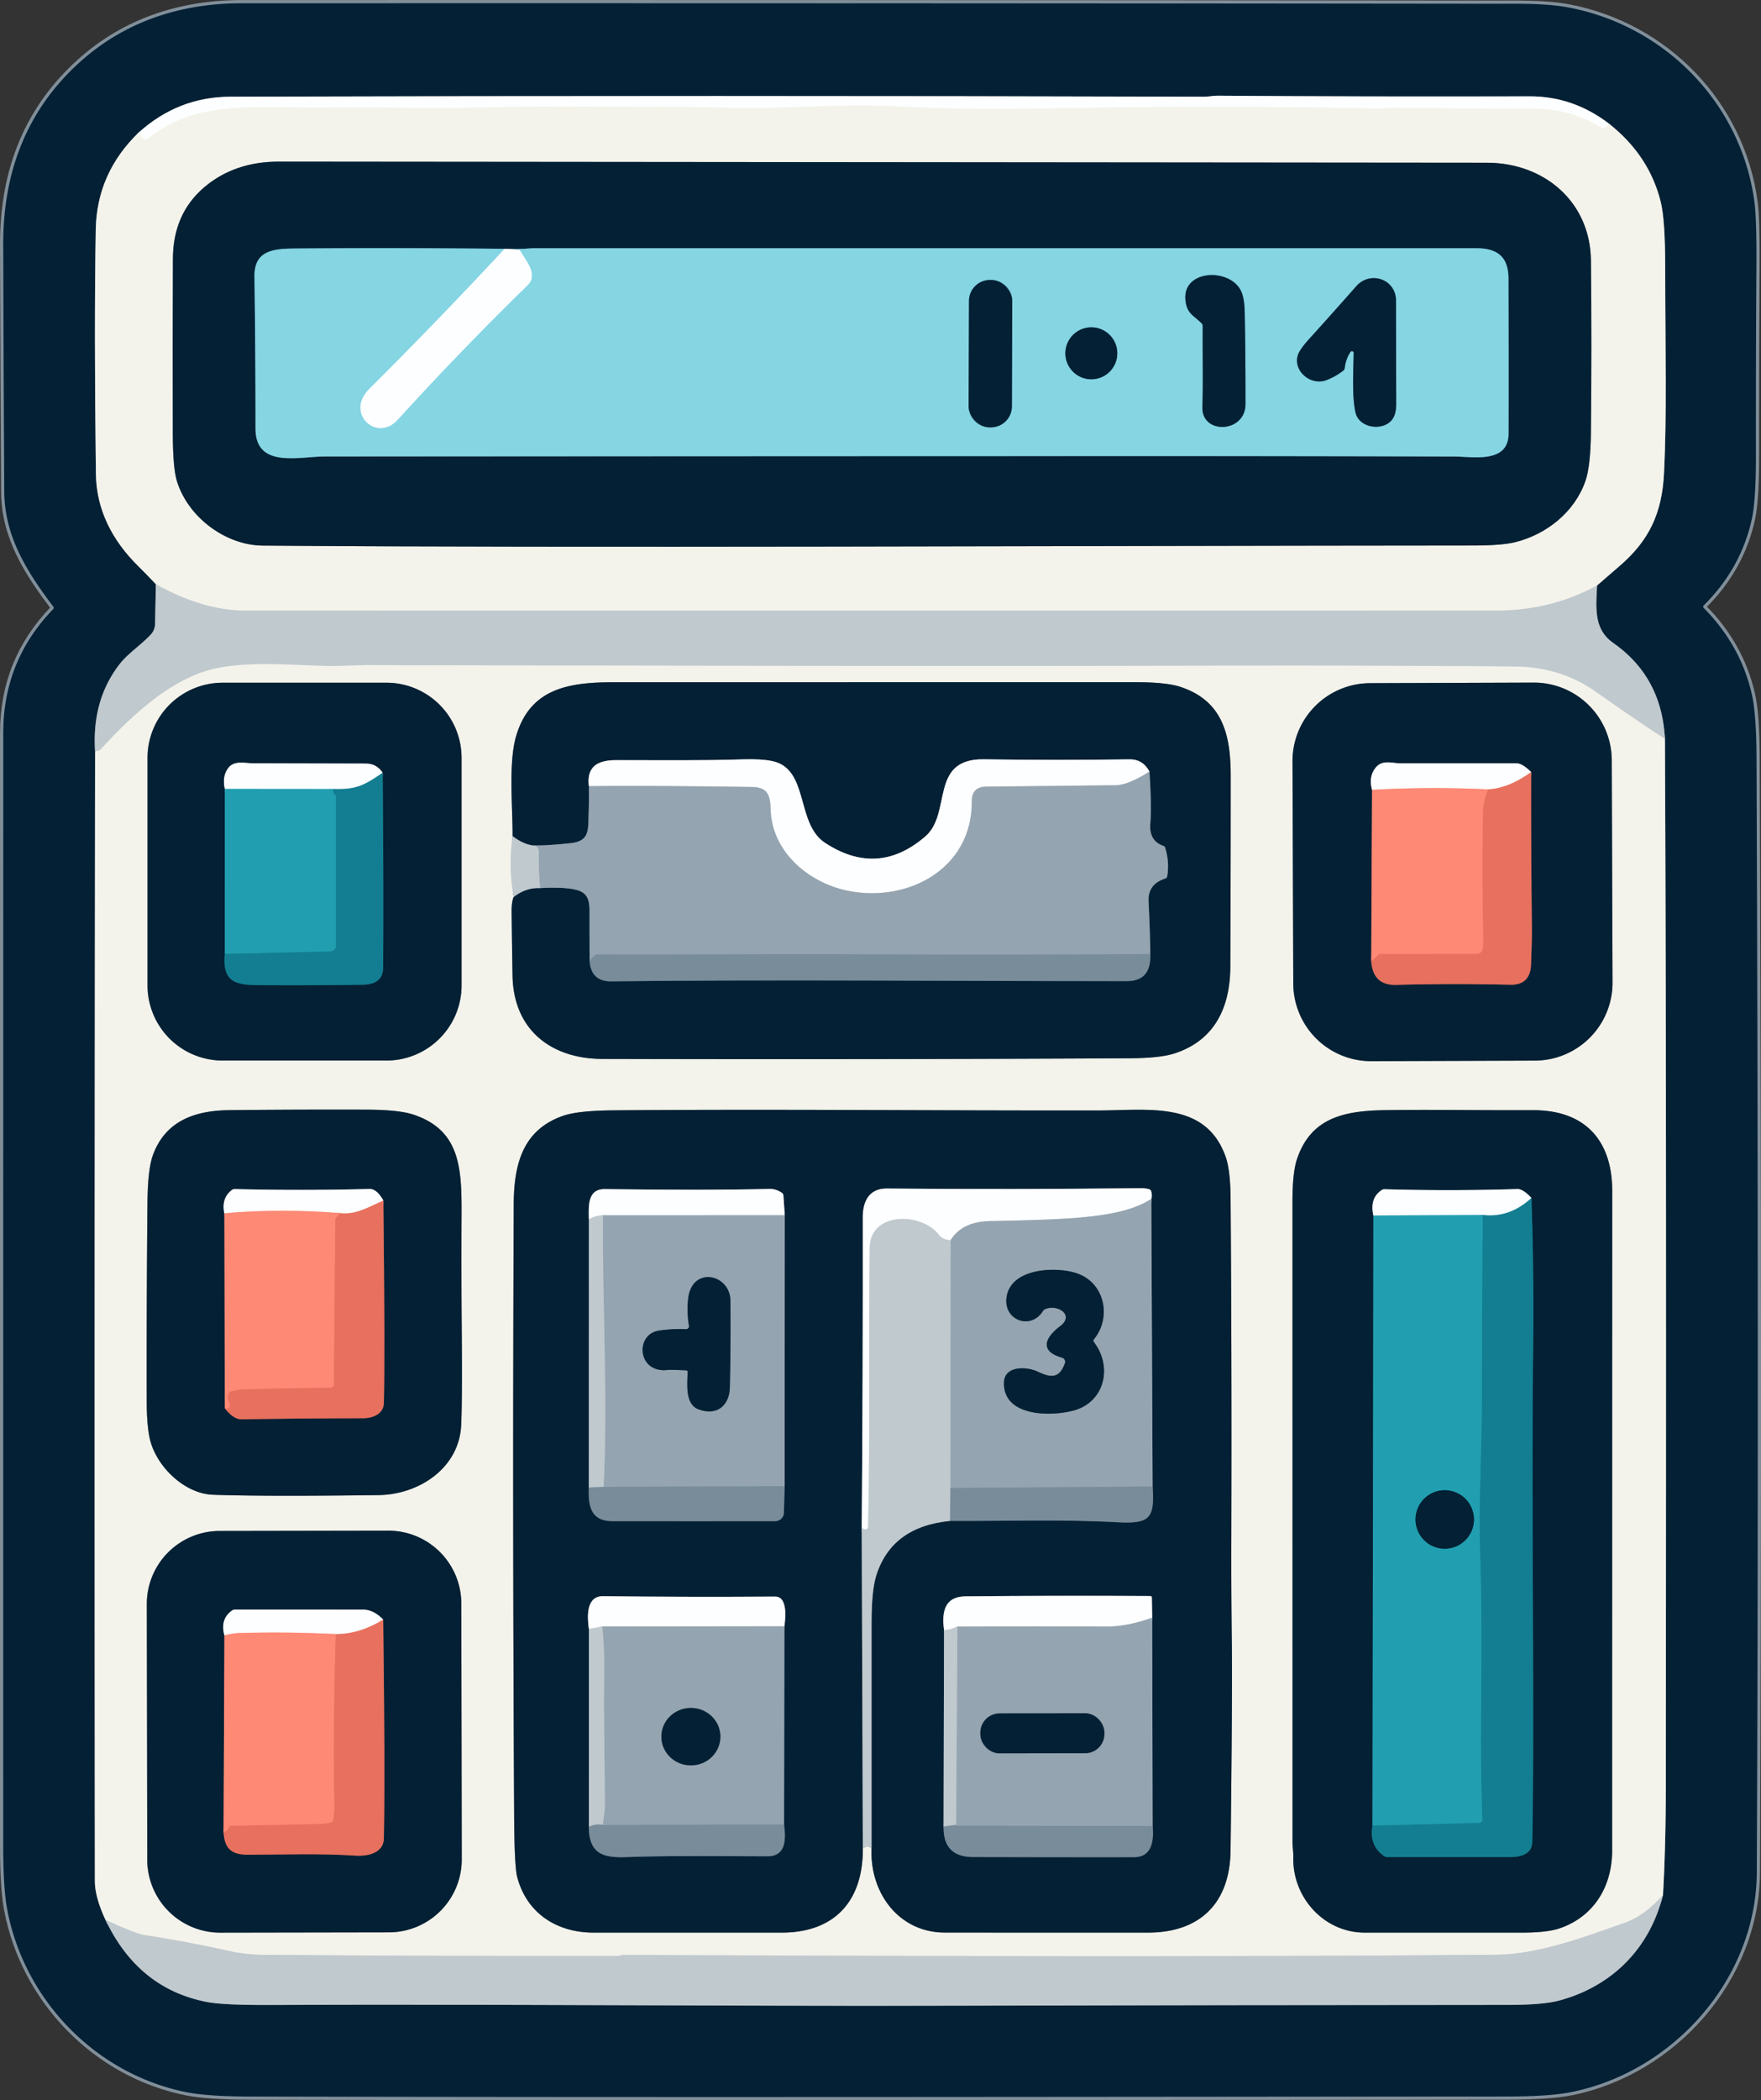 <?xml version="1.0" encoding="UTF-8" standalone="no"?>
<svg
   version="1.1"
   viewBox="0 0 548.074 653.38"
   id="svg168"
   sodipodi:docname="OIG.svg"
   width="548.074"
   height="653.38"
   inkscape:version="1.3 (0e150ed6c4, 2023-07-21)"
   xmlns:inkscape="http://www.inkscape.org/namespaces/inkscape"
   xmlns:sodipodi="http://sodipodi.sourceforge.net/DTD/sodipodi-0.dtd"
   xmlns="http://www.w3.org/2000/svg"
   xmlns:svg="http://www.w3.org/2000/svg">
  <rect x="0" y="0" width="548.074" height="653.38" fill="#333333" stroke="none"/>
  <defs
     id="defs168" />
  <sodipodi:namedview
     id="namedview168"
     pagecolor="#505050"
     bordercolor="#ffffff"
     borderopacity="1"
     inkscape:showpageshadow="0"
     inkscape:pageopacity="0"
     inkscape:pagecheckerboard="1"
     inkscape:deskcolor="#505050"
     inkscape:zoom="0.80175781"
     inkscape:cx="272.52619"
     inkscape:cy="333.6419"
     inkscape:window-width="1920"
     inkscape:window-height="1017"
     inkscape:window-x="-8"
     inkscape:window-y="-8"
     inkscape:window-maximized="1"
     inkscape:current-layer="svg168" />
  <g
     stroke-width="2"
     fill="none"
     stroke-linecap="butt"
     id="g112"
     transform="translate(-238.997,-178.017)">
    <path
       stroke="#818f9a"
       vector-effect="non-scaling-stroke"
       d="m 769.29,366.33 q 11.6,-11.55 14.94,-26.9 1.28,-5.91 1.26,-19.91 -0.04,-29.36 0.15,-58.71 0.1,-14.59 -0.62,-19.98 c -4.04,-30.43 -27.53,-54.63 -57.59,-60.44 -7.42,-1.43 -15.95,-1.19 -23.93,-1.2 q -194.59,-0.22 -389.19,-0.16 c -19,0 -36.3,5.6 -50.35,18.21 q -24.08,21.61 -23.96,57.02 0.12,38.34 0.33,76.68 c 0.08,13.82 6.89,24.76 15.23,35.76 q 0.33,0.45 -0.05,0.85 -15.5,16.06 -15.5,38.45 -0.02,173.09 -0.01,346.19 0,13.28 1.26,19.92 c 5.31,28.15 27.55,51.17 55.84,56.8 q 6.55,1.3 19.89,1.33 c 130.32,0.31 260.64,0.08 390.95,-0.01 q 13.2,-0.01 19.9,-1.33 c 31.87,-6.28 57.77,-35.24 57.92,-68.4 q 0.66,-149.56 -0.08,-346.69 -0.06,-13.75 -1.48,-19.9 -3.51,-15.2 -14.92,-26.72 -0.42,-0.44 0.01,-0.86"
       id="path1" />
    <path
       stroke="#7c8a90"
       vector-effect="non-scaling-stroke"
       d="m 282.21,219.21 q -13.11,12.61 -13.41,30.3 -0.53,30.68 0.05,75.93 c 0.14,11.19 5.12,20.71 13.06,28.58 q 3.01,2.98 5.6,5.74"
       id="path2" />
    <path
       stroke="#627581"
       vector-effect="non-scaling-stroke"
       d="m 287.51,359.76 -0.25,12.37 a 5.01,4.99 -23 0 1 -1.35,3.31 c -2.92,3.12 -7.13,5.93 -9.57,9.04 q -8.82,11.25 -7.75,27.34"
       id="path3" />
    <path
       stroke="#7c8a90"
       vector-effect="non-scaling-stroke"
       d="m 268.59,411.82 c -0.14,117.11 -0.19,234.25 -0.07,351.37 q 0.01,4.98 3.3,12.08"
       id="path4" />
    <path
       stroke="#627581"
       vector-effect="non-scaling-stroke"
       d="m 271.82,775.27 q 10.16,21.4 31.52,25.55 5.15,1.01 19.93,0.94 c 70.83,-0.31 141.5,0.41 212.23,0.23 q 86.47,-0.21 172.94,-0.25 10.85,-0.01 15.88,-1.37 c 16.32,-4.4 28.12,-16.14 32.24,-32.82"
       id="path5" />
    <path
       stroke="#7c8a90"
       vector-effect="non-scaling-stroke"
       d="m 756.56,767.55 q 0.88,-15.15 0.89,-35.05 c 0.08,-122.92 0.16,-226.88 -0.28,-324.61"
       id="path6" />
    <path
       stroke="#627581"
       vector-effect="non-scaling-stroke"
       d="M 757.17,407.89 Q 756.2,388.62 741.1,378.05 c -6.1,-4.27 -5.39,-10.76 -5.05,-17.89"
       id="path7" />
    <path
       stroke="#7c8a90"
       vector-effect="non-scaling-stroke"
       d="m 736.05,360.16 q 3.36,-2.94 7,-6.06 c 9.21,-7.9 13.2,-16.47 13.82,-28.73 0.92,-18.09 0.41,-37.81 0.38,-64.55 q -0.02,-14.41 -1.37,-19.91 -3.55,-14.5 -16.16,-24.45"
       id="path8" />
    <path
       stroke="#818f9a"
       vector-effect="non-scaling-stroke"
       d="m 739.72,216.46 q -11.17,-8.52 -24.72,-8.47 -48.58,0.14 -97.16,-0.19 c -1.22,-0.01 -2.75,0.32 -4.09,0.32 q -151.53,-0.44 -303.06,-0.01 -16.17,0.05 -28.48,11.1"
       id="path9" />
    <path
       stroke="#f9f9f5"
       vector-effect="non-scaling-stroke"
       d="m 739.72,216.46 q -0.51,0.95 -1.47,1.32 -0.46,0.18 -0.89,-0.08 -9.54,-5.88 -20.85,-5.85 -21.34,0.04 -42.68,-0.32 c -1.96,-0.03 -4.19,0.3 -6.33,0.26 q -36.29,-0.81 -72.58,-0.48 c -24.53,0.21 -49.26,1.28 -73.79,-0.08 -14.22,-0.78 -29.18,-0.11 -43.44,0.36 -7.48,0.25 -17.6,-0.3 -22.51,-0.3 -21.69,0.03 -43.43,-0.44 -65.12,0.12 -20.3,0.52 -33.11,-0.22 -49.58,0.08 -18.82,0.34 -39.93,-3.18 -55.6,9.8 q -0.39,0.32 -0.84,0.08 -1.28,-0.71 -1.83,-2.16"
       id="path10" />
    <path
       stroke="#dadedd"
       vector-effect="non-scaling-stroke"
       d="m 736.05,360.16 q -14.33,7.82 -31.55,7.83 -194.47,0.03 -388.94,0 -13.45,-0.01 -28.05,-8.23"
       id="path11" />
    <path
       stroke="#dadedd"
       vector-effect="non-scaling-stroke"
       d="m 757.17,407.89 q -7.12,-4.53 -21.59,-14.7 -10.92,-7.67 -25.08,-7.8 c -54.28,-0.51 -108.52,-0.17 -162.81,-0.18 q -97.62,-0.03 -195.24,-0.27 -0.05,0 -7.28,0.24 c -11.38,0.38 -29.67,-2.3 -42.19,1.63 -12.68,3.98 -24.18,15.09 -32.58,24.3 q -0.31,0.35 -0.77,0.46 l -1.04,0.25"
       id="path12" />
    <path
       stroke="#dadedd"
       vector-effect="non-scaling-stroke"
       d="m 756.56,767.55 q -5.76,6.5 -11.86,8.63 c -11.32,3.95 -26.45,9.83 -39.95,9.95 -93.55,0.77 -181.49,0.4 -272.17,0.06 q -0.29,0 -0.53,0.18 -0.17,0.12 -0.3,0.12 -55.59,0.11 -111.19,-0.34 c -2.9,-0.02 -6.93,-0.43 -10.37,-1.21 q -13.01,-2.92 -26.19,-4.92 -2.79,-0.43 -12.18,-4.75"
       id="path13" />
    <path
       stroke="#7c8a90"
       vector-effect="non-scaling-stroke"
       d="m 294.08,327.78 c 3.53,11.28 15.23,19.88 26.67,19.97 97.41,0.78 247.59,0.05 376.99,-0.03 q 8.72,-0.01 12.82,-1.03 c 9.83,-2.44 18.53,-9.42 21.86,-19.03 q 1.6,-4.59 1.71,-15 0.29,-26.8 0.01,-53.6 c -0.19,-18.18 -14.43,-30.4 -32.39,-30.42 q -187.97,-0.17 -375.94,-0.34 -13.86,-0.01 -23.25,7.98 -9.69,8.25 -9.75,22.22 -0.12,27.23 -0.03,54.47 0.03,10.73 1.3,14.81"
       id="path14" />
    <path
       stroke="#818f9a"
       vector-effect="non-scaling-stroke"
       d="m 398.7,255.51 -2.64,-0.08"
       id="path15" />
    <path
       stroke="#457b8c"
       vector-effect="non-scaling-stroke"
       d="m 396.06,255.43 q -33.27,-0.37 -65.34,-0.1 c -6.74,0.05 -12.63,0.68 -12.52,8.67 q 0.32,23.66 0.32,47.33 c 0.01,12.51 13.48,8.69 21.63,8.69 q 130.77,-0.1 261.54,-0.12 45.01,-0.01 90.01,0.14 c 5.73,0.02 16.73,2.23 16.79,-7.04 q 0.07,-13.96 -0.02,-48.38 c -0.02,-6.59 -3.32,-9.37 -9.98,-9.37 q -146.66,0 -293.31,0 c -1.82,0 -4.26,0.4 -6.48,0.26"
       id="path16" />
    <path
       stroke="#c1eaf1"
       vector-effect="non-scaling-stroke"
       d="m 396.06,255.43 q -21,22.57 -42.12,43.58 c -7.65,7.6 2.35,16.68 8.75,9.66 q 19.65,-21.57 40.53,-41.95 c 3.38,-3.31 -0.64,-7.71 -2.28,-10.6 q -0.22,-0.38 -0.66,-0.36 -0.82,0.04 -1.58,-0.25"
       id="path17" />
    <path
       stroke="#457b8c"
       vector-effect="non-scaling-stroke"
       d="m 608.01,271.91 c 0.6,3.85 2.53,4.23 4.96,6.68 q 0.35,0.37 0.35,0.87 c -0.09,8.35 0.2,16.8 -0.11,25.13 -0.33,8.71 13.39,8.2 13.42,-0.84 q 0.03,-14.38 -0.25,-28.74 -0.09,-4.92 -1.55,-7.21 c -4.18,-6.58 -18.34,-5.61 -16.82,4.11"
       id="path18" />
    <path
       stroke="#457b8c"
       vector-effect="non-scaling-stroke"
       d="m 660.31,287.82 c -0.1,5.21 -0.57,13.53 0.55,18.48 1.13,5.02 8.66,5.91 11.42,2.23 q 1.26,-1.68 1.25,-4.83 -0.03,-16.07 -0.06,-32.14 c -0.01,-6.73 -8.04,-9.42 -12.38,-4.48 q -7.18,8.16 -14.47,16.2 -3.16,3.48 -3.7,5.24 c -1.5,4.92 3.97,9.56 8.85,7.77 q 2.7,-1 5.3,-2.98 a 1.19,1.15 -16.1 0 0 0.44,-0.77 q 0.3,-2.75 1.77,-5.03 a 0.56,0.56 0 0 1 1.03,0.31"
       id="path19" />
    <path
       stroke="#457b8c"
       vector-effect="non-scaling-stroke"
       d="m 554.037,271.654 a 6.51,6.51 0 0 0 -6.487,-6.533 l -0.44,-0.002 a 6.51,6.51 0 0 0 -6.533,6.487 l -0.115,32.82 a 6.51,6.51 0 0 0 6.487,6.533 l 0.44,0.002 a 6.51,6.51 0 0 0 6.533,-6.487 l 0.115,-32.82"
       id="path20" />
    <path
       stroke="#457b8c"
       vector-effect="non-scaling-stroke"
       d="m 586.73,287.93 a 8.08,8.08 0 0 0 -8.08,-8.08 8.08,8.08 0 0 0 -8.08,8.08 8.08,8.08 0 0 0 8.08,8.08 8.08,8.08 0 0 0 8.08,-8.08"
       id="path21" />
    <path
       stroke="#7c8a90"
       vector-effect="non-scaling-stroke"
       d="m 382.65,413.79 a 23.38,23.38 0 0 0 -23.38,-23.38 h -50.98 a 23.38,23.38 0 0 0 -23.38,23.38 v 70.78 a 23.38,23.38 0 0 0 23.38,23.38 h 50.98 a 23.38,23.38 0 0 0 23.38,-23.38 v -70.78"
       id="path22" />
    <path
       stroke="#dadedd"
       vector-effect="non-scaling-stroke"
       d="m 398.53,438.13 q -1.35,9.5 0.32,18.95"
       id="path23" />
    <path
       stroke="#7c8a90"
       vector-effect="non-scaling-stroke"
       d="m 398.85,457.08 q -0.66,1.6 -0.62,4.67 0.11,9.88 0.28,19.75 c 0.29,16.97 12.06,25.91 27.99,25.95 q 82.07,0.22 164.14,-0.21 9.43,-0.05 13.92,-1.51 c 12.58,-4.09 17.3,-14.44 17.35,-27.01 q 0.13,-29.74 0.12,-59.48 C 622.02,406.36 619.39,396 606.37,391.7 q -4.39,-1.45 -13.92,-1.45 -81.23,0 -162.43,0.01 c -14.14,0 -25.85,1.97 -30.29,16.41 -2.55,8.3 -1.18,21.85 -1.2,31.46"
       id="path24" />
    <path
       stroke="#627581"
       vector-effect="non-scaling-stroke"
       d="m 398.85,457.08 q 3.8,-2.99 8.23,-2.78"
       id="path25" />
    <path
       stroke="#4c6272"
       vector-effect="non-scaling-stroke"
       d="m 407.08,454.3 q 8.02,-0.42 11.7,0.67 c 4.02,1.19 3.68,4.74 3.68,8.27 q 0,6.62 0.04,13.72"
       id="path26" />
    <path
       stroke="#3e5667"
       vector-effect="non-scaling-stroke"
       d="m 422.5,476.96 q 0.46,6.43 6.75,6.35 c 53.47,-0.62 107.02,-0.03 160.51,-0.07 q 7.58,-0.01 7.25,-8.42"
       id="path27" />
    <path
       stroke="#4c6272"
       vector-effect="non-scaling-stroke"
       d="m 597.01,474.82 q -0.1,-7.63 -0.55,-16.32 -0.28,-5.46 5.23,-7.18 a 0.84,0.83 86.6 0 0 0.57,-0.65 q 0.73,-4.5 -0.6,-8.86 -0.15,-0.5 -0.64,-0.66 -4.43,-1.55 -4.01,-6.89 0.44,-5.58 -0.27,-16.2"
       id="path28" />
    <path
       stroke="#818f9a"
       vector-effect="non-scaling-stroke"
       d="m 596.74,418.06 q -2.05,-3.87 -6.24,-3.81 -22.63,0.32 -45.24,-0.01 c -17.17,-0.25 -9.89,16.74 -18.26,23.98 q -14.79,12.77 -31.22,2.01 c -9.23,-6.05 -4.86,-23.11 -16.53,-25.46 q -3.45,-0.69 -9.17,-0.51 c -13.12,0.41 -26.25,0.23 -39.37,0.24 -5.67,0.01 -9.19,1.93 -8.44,8.1"
       id="path29" />
    <path
       stroke="#4c6272"
       vector-effect="non-scaling-stroke"
       d="m 422.27,422.6 q 0.06,4.3 -0.07,8.41 c -0.16,5.24 0.33,8.68 -5.61,9.31 q -7.61,0.82 -11.84,0.72"
       id="path30" />
    <path
       stroke="#627581"
       vector-effect="non-scaling-stroke"
       d="m 404.75,441.04 q -3.08,-0.48 -6.22,-2.91"
       id="path31" />
    <path
       stroke="#c9d1d8"
       vector-effect="non-scaling-stroke"
       d="m 596.74,418.06 q -6.69,4.21 -10.49,4.25 -20.11,0.22 -40.28,0.43 -4.54,0.04 -4.52,4.58 c 0.1,21.05 -19.95,31.61 -38.62,27.81 -12,-2.44 -23.57,-11.99 -23.98,-25.15 -0.15,-4.59 -0.88,-7.05 -5.85,-7.13 q -34.39,-0.49 -50.73,-0.25"
       id="path32" />
    <path
       stroke="#8698a5"
       vector-effect="non-scaling-stroke"
       d="m 597.01,474.82 q -46.03,0.35 -91.95,0.08 c -26.69,-0.16 -53.38,0.2 -80.06,0.06 q -0.94,-0.01 -2.5,2"
       id="path33" />
    <path
       stroke="#aab7bf"
       vector-effect="non-scaling-stroke"
       d="m 407.08,454.3 q -0.5,-5.52 -0.39,-10.99 0.04,-2.26 -1.94,-2.27"
       id="path34" />
    <path
       stroke="#7c8a90"
       vector-effect="non-scaling-stroke"
       d="m 740.619,414.517 a 24.23,24.23 0 0 0 -24.314,-24.145 l -50.9,0.178 a 24.23,24.23 0 0 0 -24.145,24.314 l 0.241,69.14 a 24.23,24.23 0 0 0 24.314,24.145 l 50.9,-0.178 a 24.23,24.23 0 0 0 24.145,-24.314 l -0.241,-69.14"
       id="path35" />
    <path
       stroke="#7c8a90"
       vector-effect="non-scaling-stroke"
       d="m 285.54,625.24 c 1.77,8.68 10.69,17.46 19.71,17.79 q 15.88,0.57 51.56,0.11 c 12.59,-0.16 25.05,-8.39 25.71,-21.65 q 0.38,-7.67 0.18,-30.18 -0.15,-17.17 -0.06,-34.34 C 382.72,542 382.6,529.76 367.71,524.78 q -4.55,-1.52 -14.58,-1.55 -21.37,-0.07 -42.73,0.15 c -10.85,0.11 -19.92,3.39 -23.81,13.98 q -1.6,4.36 -1.7,14.95 -0.3,30.85 -0.23,61.69 0.01,6.99 0.88,11.24"
       id="path36" />
    <path
       stroke="#dadedd"
       vector-effect="non-scaling-stroke"
       d="m 507.54,752.87 q 2.33,-0.76 2.71,0.36"
       id="path37" />
    <path
       stroke="#7c8a90"
       vector-effect="non-scaling-stroke"
       d="m 510.25,753.23 c -0.53,13.73 8.55,25.98 22.75,26 q 31.63,0.03 63.26,0.02 c 15.88,0 25.51,-8.83 25.72,-25.5 q 0.59,-48.38 0.39,-65.1 -0.2,-16.12 -0.15,-32.24 0.16,-52.7 -0.23,-105.49 -0.06,-8.9 -1.54,-13.04 c -6.22,-17.51 -24.08,-14.42 -39.7,-14.4 -50.26,0.07 -100.57,-0.46 -150.82,-0.04 q -11.07,0.09 -15.73,1.72 c -12.51,4.38 -15.27,15.01 -15.32,27.58 q -0.39,94.9 0.13,189.79 0.08,16.03 0.94,19.36 c 2.91,11.24 12.24,17.37 23.8,17.36 q 29.25,0 58.52,0 c 16.11,0 25.41,-9.41 25.27,-26.38"
       id="path38" />
    <path
       stroke="#627581"
       vector-effect="non-scaling-stroke"
       d="m 510.25,753.23 q 0,-35.09 0,-70.23 0,-10.2 1.46,-14.84 4.79,-15.21 22.97,-16.99"
       id="path39" />
    <path
       stroke="#3e5667"
       vector-effect="non-scaling-stroke"
       d="m 534.68,651.17 c 17.34,0.09 34.94,-0.53 52.16,0.42 10.09,0.55 11.55,-1.27 10.88,-11.11"
       id="path40" />
    <path
       stroke="#4c6272"
       vector-effect="non-scaling-stroke"
       d="m 597.72,640.48 -0.4,-89.49"
       id="path41" />
    <path
       stroke="#818f9a"
       vector-effect="non-scaling-stroke"
       d="m 597.32,550.99 q 0.37,-1.21 -0.07,-2.43 -0.17,-0.47 -0.66,-0.6 -1.25,-0.31 -2.59,-0.3 -39.5,0.45 -79,0.11 c -5.39,-0.04 -7.48,3.84 -7.48,8.94 q 0.06,48.28 -0.33,96.53"
       id="path42" />
    <path
       stroke="#627581"
       vector-effect="non-scaling-stroke"
       d="m 507.19,653.24 0.35,99.63"
       id="path43" />
    <path
       stroke="#9cabb4"
       vector-effect="non-scaling-stroke"
       d="m 534.78,640.94 -0.1,10.23"
       id="path44" />
    <path
       stroke="#c9d1d8"
       vector-effect="non-scaling-stroke"
       d="m 597.32,550.99 c -6.08,3.97 -14.75,5.09 -21.82,5.77 q -7.95,0.77 -28.29,1.13 -8.81,0.16 -12.37,5.97"
       id="path45" />
    <path
       stroke="#dfe4e7"
       vector-effect="non-scaling-stroke"
       d="m 534.84,563.86 q -2.46,-0.16 -3.57,-1.63 c -5.3,-7.06 -21.48,-7.47 -21.61,4.05 -0.37,34.19 0.17,58.05 -0.49,86.75 q -0.01,0.51 -0.49,0.7 -0.72,0.29 -1.49,-0.49"
       id="path46" />
    <path
       stroke="#8698a5"
       vector-effect="non-scaling-stroke"
       d="m 597.72,640.48 -62.94,0.46"
       id="path47" />
    <path
       stroke="#aab7bf"
       vector-effect="non-scaling-stroke"
       d="m 534.78,640.94 0.06,-77.08"
       id="path48" />
    <path
       stroke="#7c8a90"
       vector-effect="non-scaling-stroke"
       d="m 641.51,755.75 c -0.33,12.48 9.5,23.5 22.25,23.5 q 24.51,0 49.03,0 7.77,0 11.75,-1.38 c 10.48,-3.63 16.2,-12.94 16.2,-24.12 q 0,-102.59 0.03,-205.2 c 0,-15.56 -8.24,-25.23 -24.79,-25.16 -17.15,0.07 -31.69,-0.24 -46.31,0 -12.72,0.22 -22.72,2.58 -26.98,15.13 q -1.44,4.22 -1.44,13.14 0,99.84 0.01,199.68 c 0,1.15 0.29,2.81 0.25,4.41"
       id="path49" />
    <path
       stroke="#7c8a90"
       vector-effect="non-scaling-stroke"
       d="m 382.57,676.865 a 22.7,22.7 0 0 0 -22.74,-22.66 l -52.48,0.092 a 22.7,22.7 0 0 0 -22.66,22.74 l 0.139,79.56 a 22.7,22.7 0 0 0 22.74,22.66 l 52.48,-0.092 a 22.7,22.7 0 0 0 22.66,-22.74 l -0.139,-79.56"
       id="path50" />
    <path
       stroke="#136072"
       vector-effect="non-scaling-stroke"
       d="m 308.97,423.45 -0.01,51.28"
       id="path51" />
    <path
       stroke="#0c4f63"
       vector-effect="non-scaling-stroke"
       d="m 308.96,474.73 c -1,10.08 4.81,9.73 12.84,9.78 q 14.97,0.08 29.94,-0.14 c 3.77,-0.05 6.47,-1.33 6.5,-5.37 q 0.19,-23.94 -0.15,-60.57"
       id="path52" />
    <path
       stroke="#818f9a"
       vector-effect="non-scaling-stroke"
       d="m 358.09,418.43 q -1.89,-2.84 -5.11,-2.86 -17.61,-0.07 -35.22,-0.09 c -2.63,-0.01 -5.89,-1 -7.76,1.52 q -1.91,2.58 -1.03,6.45"
       id="path53" />
    <path
       stroke="#88bec8"
       vector-effect="non-scaling-stroke"
       d="m 358.09,418.43 c -5.9,4.02 -8.17,5.25 -15.37,5.05"
       id="path54" />
    <path
       stroke="#8fcfd8"
       vector-effect="non-scaling-stroke"
       d="m 342.72,423.48 -33.75,-0.03"
       id="path55" />
    <path
       stroke="#1a8fa1"
       vector-effect="non-scaling-stroke"
       d="m 308.96,474.73 32.73,-0.75 q 1.84,-0.04 1.84,-1.88 v -46.2 q 0,-0.39 -0.29,-0.65 -0.87,-0.76 -0.52,-1.77"
       id="path56" />
    <path
       stroke="#815555"
       vector-effect="non-scaling-stroke"
       d="m 666.02,423.74 -0.26,53.29"
       id="path57" />
    <path
       stroke="#764949"
       vector-effect="non-scaling-stroke"
       d="m 665.76,477.03 q 0.54,7.57 7.73,7.38 17.75,-0.47 35.51,-0.04 6.27,0.15 6.5,-6.35 0.31,-8.33 0.27,-11.27 -0.29,-23.91 -0.24,-48.54"
       id="path58" />
    <path
       stroke="#818f9a"
       vector-effect="non-scaling-stroke"
       d="m 715.53,418.21 q -2.72,-2.72 -4.53,-2.72 -18.02,0.02 -36.05,0 c -2.81,0 -5.7,-1.27 -7.84,1.38 q -2.23,2.79 -1.09,6.87"
       id="path59" />
    <path
       stroke="#f2b8af"
       vector-effect="non-scaling-stroke"
       d="m 715.53,418.21 q -7.02,5.08 -13.45,5.38"
       id="path60" />
    <path
       stroke="#fec4ba"
       vector-effect="non-scaling-stroke"
       d="m 702.08,423.59 q -17.84,-0.86 -36.06,0.15"
       id="path61" />
    <path
       stroke="#f37d6a"
       vector-effect="non-scaling-stroke"
       d="m 665.76,477.03 2.12,-1.95 a 1.24,1.22 23.4 0 1 0.83,-0.32 l 29.77,-0.03 q 1.76,-0.01 1.98,-1.75 0.2,-1.63 0.14,-4.22 -0.46,-19.01 -0.07,-38.01 0.07,-3.17 1.55,-7.16"
       id="path62" />
    <path
       stroke="#815555"
       vector-effect="non-scaling-stroke"
       d="m 308.83,555.5 0.13,60.58"
       id="path63" />
    <path
       stroke="#764949"
       vector-effect="non-scaling-stroke"
       d="m 308.96,616.08 q 2.64,3.53 5.29,3.48 18.9,-0.32 37.79,-0.34 c 3.19,-0.01 6.35,-1.41 6.43,-4.78 q 0.37,-15.18 -0.16,-62.92"
       id="path64" />
    <path
       stroke="#818f9a"
       vector-effect="non-scaling-stroke"
       d="m 358.31,551.52 q -2.03,-3.67 -4.32,-3.61 -20.91,0.54 -41.93,0.03 a 1.49,1.47 -62.7 0 0 -0.92,0.3 q -3.32,2.56 -2.31,7.26"
       id="path65" />
    <path
       stroke="#f2b8af"
       vector-effect="non-scaling-stroke"
       d="m 358.31,551.52 c -4.71,2.01 -8.52,4.51 -13.52,3.89"
       id="path66" />
    <path
       stroke="#fec4ba"
       vector-effect="non-scaling-stroke"
       d="m 344.79,555.41 c -10.64,-0.9 -25.07,-1.03 -35.96,0.09"
       id="path67" />
    <path
       stroke="#f37d6a"
       vector-effect="non-scaling-stroke"
       d="m 308.96,616.08 q 1.48,0.39 1.56,-0.83 c 0.09,-1.51 -1.38,-2.17 -0.29,-3.87 q 0.28,-0.45 0.8,-0.55 c 1.16,-0.23 2.27,-0.54 3.44,-0.58 q 14.03,-0.46 27.28,-0.53 1.11,0 1.12,-1.11 l 0.45,-50.97 q 0,-0.49 0.32,-0.88 l 1.15,-1.35"
       id="path68" />
    <path
       stroke="#627581"
       vector-effect="non-scaling-stroke"
       d="m 422.26,557.33 -0.01,83.46"
       id="path69" />
    <path
       stroke="#3e5667"
       vector-effect="non-scaling-stroke"
       d="m 422.25,640.79 c -0.21,5.54 0.49,10.45 7.34,10.45 q 25.48,0.03 50.69,0 a 2.69,2.69 0 0 0 2.69,-2.61 l 0.23,-8.26"
       id="path70" />
    <path
       stroke="#4c6272"
       vector-effect="non-scaling-stroke"
       d="m 483.2,640.37 0.04,-84.3"
       id="path71" />
    <path
       stroke="#818f9a"
       vector-effect="non-scaling-stroke"
       d="m 483.24,556.07 -0.43,-6.14 q -0.03,-0.53 -0.47,-0.83 -1.85,-1.26 -3.84,-1.21 -18.36,0.48 -51.25,0.06 c -5.58,-0.07 -5.02,5.52 -4.99,9.38"
       id="path72" />
    <path
       stroke="#c9d1d8"
       vector-effect="non-scaling-stroke"
       d="m 483.24,556.07 -56.61,0.02"
       id="path73" />
    <path
       stroke="#dfe4e7"
       vector-effect="non-scaling-stroke"
       d="m 426.63,556.09 q -2.47,0.11 -4.37,1.24"
       id="path74" />
    <path
       stroke="#9cabb4"
       vector-effect="non-scaling-stroke"
       d="m 426.86,640.59 -4.61,0.2"
       id="path75" />
    <path
       stroke="#8698a5"
       vector-effect="non-scaling-stroke"
       d="m 483.2,640.37 -56.34,0.22"
       id="path76" />
    <path
       stroke="#aab7bf"
       vector-effect="non-scaling-stroke"
       d="m 426.86,640.59 c 1.35,-28.15 -0.38,-54.65 -0.23,-84.5"
       id="path77" />
    <path
       stroke="#627581"
       vector-effect="non-scaling-stroke"
       d="m 422.28,684.77 -0.01,61.57"
       id="path78" />
    <path
       stroke="#3e5667"
       vector-effect="non-scaling-stroke"
       d="m 422.27,746.34 c -0.08,10.9 7.97,9.47 15.31,9.29 13.42,-0.33 26.89,-0.13 40.31,-0.13 5.83,0 5.7,-5.45 5.13,-9.88"
       id="path79" />
    <path
       stroke="#4c6272"
       vector-effect="non-scaling-stroke"
       d="m 483.02,745.62 0.11,-61.67"
       id="path80" />
    <path
       stroke="#818f9a"
       vector-effect="non-scaling-stroke"
       d="m 483.13,683.95 c 0.34,-2.63 1.03,-9.26 -2.88,-9.24 q -26.78,0.18 -53.57,-0.12 c -5.33,-0.06 -4.94,6.46 -4.4,10.18"
       id="path81" />
    <path
       stroke="#c9d1d8"
       vector-effect="non-scaling-stroke"
       d="m 483.13,683.95 -56.72,0.07"
       id="path82" />
    <path
       stroke="#dfe4e7"
       vector-effect="non-scaling-stroke"
       d="m 426.41,684.02 -4.13,0.75"
       id="path83" />
    <path
       stroke="#8698a5"
       vector-effect="non-scaling-stroke"
       d="m 483.02,745.62 -56.45,0.15"
       id="path84" />
    <path
       stroke="#aab7bf"
       vector-effect="non-scaling-stroke"
       d="m 426.57,745.77 q 0.71,-4.55 0.69,-6.59 -0.15,-14.53 -0.29,-29.07 c -0.08,-8.59 0.47,-17.52 -0.56,-26.09"
       id="path85" />
    <path
       stroke="#9cabb4"
       vector-effect="non-scaling-stroke"
       d="m 426.57,745.77 q -1.99,-0.54 -4.3,0.57"
       id="path86" />
    <path
       stroke="#627581"
       vector-effect="non-scaling-stroke"
       d="m 532.81,685.11 -0.15,61.14"
       id="path87" />
    <path
       stroke="#3e5667"
       vector-effect="non-scaling-stroke"
       d="m 532.66,746.25 q -0.16,9.45 9.07,9.48 25.1,0.07 50.21,0.05 c 5.73,-0.01 6.19,-5.38 5.79,-9.7"
       id="path88" />
    <path
       stroke="#4c6272"
       vector-effect="non-scaling-stroke"
       d="m 597.73,746.08 -0.14,-64.81"
       id="path89" />
    <path
       stroke="#818f9a"
       vector-effect="non-scaling-stroke"
       d="m 597.59,681.27 -0.1,-6.21 q 0,-0.51 -0.52,-0.52 -28.75,-0.17 -57.5,0.1 c -6.52,0.06 -7.42,4.9 -6.66,10.47"
       id="path90" />
    <path
       stroke="#c9d1d8"
       vector-effect="non-scaling-stroke"
       d="m 597.59,681.27 q -7.77,2.79 -14.09,2.76 -23.23,-0.09 -46.53,0.02"
       id="path91" />
    <path
       stroke="#dfe4e7"
       vector-effect="non-scaling-stroke"
       d="m 536.97,684.05 q -2.52,1.11 -4.16,1.06"
       id="path92" />
    <path
       stroke="#9cabb4"
       vector-effect="non-scaling-stroke"
       d="m 536.57,745.73 -3.91,0.52"
       id="path93" />
    <path
       stroke="#8698a5"
       vector-effect="non-scaling-stroke"
       d="M 597.73,746.08 536.59,746 q -0.03,0 -0.03,-0.02 0.01,-0.13 0.01,-0.25"
       id="path94" />
    <path
       stroke="#aab7bf"
       vector-effect="non-scaling-stroke"
       d="m 536.57,745.73 0.4,-61.68"
       id="path95" />
    <path
       stroke="#136072"
       vector-effect="non-scaling-stroke"
       d="m 666.44,556.16 -0.29,189.76"
       id="path96" />
    <path
       stroke="#0c4f63"
       vector-effect="non-scaling-stroke"
       d="m 666.15,745.92 q -1.12,6.3 3.66,9.55 a 1.67,1.64 61.4 0 0 0.92,0.28 q 19.16,0 38.3,0 c 3.4,0 6.79,-0.96 6.86,-4.75 0.76,-40.41 -0.34,-102.52 0.27,-153.75 q 0.28,-23.27 -0.54,-46.54"
       id="path97" />
    <path
       stroke="#818f9a"
       vector-effect="non-scaling-stroke"
       d="m 715.62,550.71 q -2.6,-2.83 -4.38,-2.78 -20.61,0.65 -41.33,0.06 a 1.58,1.58 0 0 0 -0.93,0.28 q -3.77,2.56 -2.54,7.89"
       id="path98" />
    <path
       stroke="#88bec8"
       vector-effect="non-scaling-stroke"
       d="m 715.62,550.71 q -6.74,6.26 -15.15,5.29"
       id="path99" />
    <path
       stroke="#8fcfd8"
       vector-effect="non-scaling-stroke"
       d="m 700.47,556 -34.03,0.16"
       id="path100" />
    <path
       stroke="#1a8fa1"
       vector-effect="non-scaling-stroke"
       d="m 666.15,745.92 33.14,-0.82 a 1.09,1.09 0 0 0 1.06,-1.13 c -1.08,-27.4 0.34,-50.28 -0.69,-82.22 -0.52,-16.26 0.53,-33.29 0.54,-48.94 q 0.04,-36.98 0.27,-56.81"
       id="path101" />
    <path
       stroke="#4c6272"
       vector-effect="non-scaling-stroke"
       d="m 568.92,590.61 c -4.51,3.39 -6.66,7.7 0.6,9.77 a 1.35,1.35 0 0 1 0.9,1.76 c -1.8,5 -4.58,4.42 -8.54,2.56 -3.36,-1.58 -10.27,-1.87 -10.41,3.41 -0.3,10.69 14.69,10.65 21.8,8.68 9.56,-2.66 12.06,-13.65 6.16,-21.26 a 0.68,0.67 45.8 0 1 0.01,-0.85 c 5.59,-6.78 3.4,-17.49 -5.16,-20.49 -6.49,-2.28 -20.87,-1.77 -22.03,7.56 -0.89,7.06 7.63,10.16 11.38,4.05 a 1.21,1.16 1.3 0 1 0.46,-0.42 c 3.73,-1.88 9.62,1.64 4.83,5.23"
       id="path102" />
    <path
       stroke="#4c6272"
       vector-effect="non-scaling-stroke"
       d="m 444.08,591.97 c -7.41,1.08 -6.8,13.07 2.43,12.26 q 1.56,-0.14 5.98,0.09 0.53,0.02 0.52,0.55 c -0.09,3.61 -0.86,9.96 3.32,11.55 5.75,2.19 9.69,-1.1 9.81,-6.83 q 0.3,-13.45 0.18,-26.9 c -0.08,-8.4 -11.96,-10.88 -13.13,-0.73 q -0.49,4.3 0.24,8.54 a 0.86,0.86 0 0 1 -0.87,1.01 q -4.27,-0.16 -8.48,0.46"
       id="path103" />
    <path
       stroke="#136072"
       vector-effect="non-scaling-stroke"
       d="m 697.74,650.72 a 9.1,9.1 0 0 0 -9.1,-9.1 9.1,9.1 0 0 0 -9.1,9.1 9.1,9.1 0 0 0 9.1,9.1 9.1,9.1 0 0 0 9.1,-9.1"
       id="path104" />
    <path
       stroke="#815555"
       vector-effect="non-scaling-stroke"
       d="m 308.84,686.77 -0.26,61.18"
       id="path105" />
    <path
       stroke="#764949"
       vector-effect="non-scaling-stroke"
       d="m 308.58,747.95 c 0.26,5.21 2.52,7.1 7.76,7.07 11.01,-0.05 22.29,-0.44 33.26,0.28 3.91,0.26 8.78,-0.83 8.87,-5.37 q 0.4,-20.32 -0.21,-68.04"
       id="path106" />
    <path
       stroke="#818f9a"
       vector-effect="non-scaling-stroke"
       d="m 358.26,681.89 q -2.96,-3.11 -6.28,-3.12 -19.87,-0.03 -39.85,-0.02 a 1.55,1.52 26.6 0 0 -0.9,0.29 q -3.78,2.65 -2.39,7.73"
       id="path107" />
    <path
       stroke="#f2b8af"
       vector-effect="non-scaling-stroke"
       d="m 358.26,681.89 q -7.46,4.55 -14.78,4.49"
       id="path108" />
    <path
       stroke="#fec4ba"
       vector-effect="non-scaling-stroke"
       d="m 343.48,686.38 q -15.04,-0.75 -29.92,-0.33 -2.09,0.06 -4.72,0.72"
       id="path109" />
    <path
       stroke="#f37d6a"
       vector-effect="non-scaling-stroke"
       d="m 308.58,747.95 q 1.09,-0.14 1.61,-1.42 0.21,-0.51 0.77,-0.53 13.86,-0.32 27.73,-0.58 1.64,-0.03 3.31,-0.42 0.53,-0.13 0.62,-0.66 0.43,-2.45 0.41,-3.84 -0.46,-27.04 0.45,-54.12"
       id="path110" />
    <path
       stroke="#4c6272"
       vector-effect="non-scaling-stroke"
       d="m 582.71,717.006 a 6,6 0 0 0 -6.011,-5.989 l -26.6,0.046 a 6,6 0 0 0 -5.989,6.011 l 7e-4,0.42 a 6,6 0 0 0 6.011,5.989 l 26.6,-0.046 a 6,6 0 0 0 5.989,-6.011 l -7e-4,-0.42"
       id="path111" />
    <path
       stroke="#4c6272"
       vector-effect="non-scaling-stroke"
       d="m 463.2,718.274 a 9.18,8.93 -0.1 0 0 -9.196,-8.914 9.18,8.93 -0.1 0 0 -9.164,8.946 9.18,8.93 -0.1 0 0 9.196,8.914 9.18,8.93 -0.1 0 0 9.164,-8.946"
       id="path112" />
  </g>
  <path
     fill="#042034"
     d="m 530.283,189.173 q 11.41,11.52 14.92,26.72 1.42,6.15 1.48,19.9 0.74,197.13 0.08,346.69 c -0.15,33.16 -26.05,62.12 -57.92,68.4 q -6.7,1.32 -19.9,1.33 c -130.31,0.09 -260.63,0.32 -390.95,0.01 q -13.34,-0.03 -19.89,-1.33 c -28.29,-5.63 -50.53,-28.65 -55.84,-56.8 q -1.26,-6.64 -1.26,-19.92 -0.01,-173.1 0.01,-346.19 0,-22.39 15.5,-38.45 0.38,-0.4 0.05,-0.85 c -8.34,-11 -15.15,-21.94 -15.23,-35.76 q -0.21,-38.34 -0.33,-76.68 -0.12,-35.41 23.96,-57.02 c 14.05,-12.61 31.35,-18.21 50.35,-18.21 q 194.6,-0.06 389.19,0.16 c 7.98,0.01 16.51,-0.23 23.93,1.2 30.06,5.81 53.55,30.01 57.59,60.44 q 0.72,5.39 0.62,19.98 -0.19,29.35 -0.15,58.71 0.02,14 -1.26,19.91 -3.34,15.35 -14.94,26.9 -0.43,0.42 -0.01,0.86 z M 43.213,41.193 q -13.11,12.61 -13.41,30.3 -0.53,30.68 0.05,75.93 c 0.14,11.19 5.12,20.71 13.06,28.58 q 3.01,2.98 5.6,5.74 l -0.25,12.37 a 4.99,5.01 67 0 1 -1.35,3.31 c -2.92,3.12 -7.13,5.93 -9.57,9.04 q -8.82,11.25 -7.75,27.34 c -0.14,117.11 -0.19,234.25 -0.07,351.37 q 0.01,4.98 3.3,12.08 10.16,21.4 31.52,25.55 5.15,1.01 19.93,0.94 c 70.83,-0.31 141.5,0.41 212.23,0.23 q 86.47,-0.21 172.94,-0.25 10.85,-0.01 15.88,-1.37 c 16.32,-4.4 28.12,-16.14 32.24,-32.82 q 0.88,-15.15 0.89,-35.05 c 0.08,-122.92 0.16,-226.88 -0.28,-324.61 q -0.97,-19.27 -16.07,-29.84 c -6.1,-4.27 -5.39,-10.76 -5.05,-17.89 q 3.36,-2.94 7,-6.06 c 9.21,-7.9 13.2,-16.47 13.82,-28.73 0.92,-18.09 0.41,-37.81 0.38,-64.55 q -0.02,-14.41 -1.37,-19.91 -3.55,-14.5 -16.16,-24.45 -11.17,-8.52 -24.72,-8.47 -48.58,0.14 -97.16,-0.19 c -1.22,-0.01 -2.75,0.32 -4.09,0.32 q -151.53,-0.44 -303.06,-0.01 -16.17,0.05 -28.48,11.1 z"
     id="path114" />
  <path
     fill="#fdfeff"
     d="m 500.723,38.443 q -0.51,0.95 -1.47,1.32 -0.46,0.18 -0.89,-0.08 -9.54,-5.88 -20.85,-5.85 -21.34,0.04 -42.68,-0.32 c -1.96,-0.03 -4.19,0.3 -6.33,0.26 q -36.29,-0.81 -72.58,-0.48 c -24.53,0.21 -49.26,1.28 -73.79,-0.08 -14.22,-0.78 -29.18,-0.11 -43.44,0.36 -7.48,0.25 -17.6,-0.3 -22.51,-0.3 -21.69,0.03 -43.43,-0.44 -65.12,0.12 -20.3,0.52 -33.11,-0.22 -49.58,0.08 -18.82,0.34 -39.93,-3.18 -55.6,9.8 q -0.39,0.32 -0.84,0.08 -1.28,-0.71 -1.83,-2.16 12.31,-11.05 28.48,-11.1 151.53,-0.43 303.06,0.01 c 1.34,0 2.87,-0.33 4.09,-0.32 q 48.58,0.33 97.16,0.19 13.55,-0.05 24.72,8.47 z"
     id="path115" />
  <path
     fill="#f4f3eb"
     d="m 500.723,38.443 q 12.61,9.95 16.16,24.45 1.35,5.5 1.37,19.91 c 0.03,26.74 0.54,46.46 -0.38,64.55 -0.62,12.26 -4.61,20.83 -13.82,28.73 q -3.64,3.12 -7,6.06 -14.33,7.82 -31.55,7.83 -194.47,0.03 -388.94,0 -13.45,-0.01 -28.05,-8.23 -2.59,-2.76 -5.6,-5.74 c -7.94,-7.87 -12.92,-17.39 -13.06,-28.58 q -0.58,-45.25 -0.05,-75.93 0.3,-17.69 13.41,-30.3 0.55,1.45 1.83,2.16 0.45,0.24 0.84,-0.08 c 15.67,-12.98 36.78,-9.46 55.6,-9.8 16.47,-0.3 29.28,0.44 49.58,-0.08 21.69,-0.56 43.43,-0.09 65.12,-0.12 4.91,0 15.03,0.55 22.51,0.3 14.26,-0.47 29.22,-1.14 43.44,-0.36 24.53,1.36 49.26,0.29 73.79,0.08 q 36.29,-0.33 72.58,0.48 c 2.14,0.04 4.37,-0.29 6.33,-0.26 q 21.34,0.36 42.68,0.32 11.31,-0.03 20.85,5.85 0.43,0.26 0.89,0.08 0.96,-0.37 1.47,-1.32 z M 55.083,149.763 c 3.53,11.28 15.23,19.88 26.67,19.97 97.41,0.78 247.59,0.05 376.99,-0.03 q 8.72,-0.01 12.82,-1.03 c 9.83,-2.44 18.53,-9.42 21.86,-19.03 q 1.6,-4.59 1.71,-15 0.29,-26.8 0.01,-53.6 c -0.19,-18.18 -14.43,-30.4 -32.39,-30.42 q -187.97,-0.17 -375.94,-0.34 -13.86,-0.01 -23.25,7.98 -9.69,8.25 -9.75,22.22 -0.12,27.23 -0.03,54.47 0.03,10.73 1.3,14.81 z"
     id="path116" />
  <path
     fill="#042034"
     d="m 81.753,169.733 c -11.44,-0.09 -23.14,-8.69 -26.67,-19.97 q -1.27,-4.08 -1.3,-14.81 -0.09,-27.24 0.03,-54.47 0.06,-13.97 9.75,-22.22 9.39,-7.99 23.25,-7.98 187.97,0.17 375.94,0.34 c 17.96,0.02 32.2,12.24 32.39,30.42 q 0.28,26.8 -0.01,53.6 -0.11,10.41 -1.71,15 c -3.33,9.61 -12.03,16.59 -21.86,19.03 q -4.1,1.02 -12.82,1.03 c -129.4,0.08 -279.58,0.81 -376.99,0.03 z m 77.95,-92.24 -2.64,-0.08 q -33.27,-0.37 -65.34,-0.1 c -6.74,0.05 -12.63,0.68 -12.52,8.67 q 0.32,23.66 0.32,47.33 c 0.01,12.51 13.48,8.69 21.63,8.69 q 130.77,-0.1 261.54,-0.12 45.01,-0.01 90.01,0.14 c 5.73,0.02 16.73,2.23 16.79,-7.04 q 0.07,-13.96 -0.02,-48.38 c -0.02,-6.59 -3.32,-9.37 -9.98,-9.37 q -146.66,0 -293.31,0 c -1.82,0 -4.26,0.4 -6.48,0.26 z"
     id="path117" />
  <path
     fill="#85d5e3"
     d="m 157.063,77.413 q -21,22.57 -42.12,43.58 c -7.65,7.6 2.35,16.68 8.75,9.66 q 19.65,-21.57 40.53,-41.95 c 3.38,-3.31 -0.64,-7.71 -2.28,-10.6 q -0.22,-0.38 -0.66,-0.36 -0.82,0.04 -1.58,-0.25 c 2.22,0.14 4.66,-0.26 6.48,-0.26 q 146.65,0 293.31,0 c 6.66,0 9.96,2.78 9.98,9.37 q 0.09,34.42 0.02,48.38 c -0.06,9.27 -11.06,7.06 -16.79,7.04 q -45,-0.15 -90.01,-0.14 -130.77,0.02 -261.54,0.12 c -8.15,0 -21.62,3.82 -21.63,-8.69 q 0,-23.67 -0.32,-47.33 c -0.11,-7.99 5.78,-8.62 12.52,-8.67 q 32.07,-0.27 65.34,0.1 z m 211.95,16.48 c 0.6,3.85 2.53,4.23 4.96,6.68 q 0.35,0.37 0.35,0.87 c -0.09,8.35 0.2,16.8 -0.11,25.13 -0.33,8.71 13.39,8.2 13.42,-0.84 q 0.03,-14.38 -0.25,-28.74 -0.09,-4.92 -1.55,-7.21 c -4.18,-6.58 -18.34,-5.61 -16.82,4.11 z m 52.3,15.91 c -0.1,5.21 -0.57,13.53 0.55,18.48 1.13,5.02 8.66,5.91 11.42,2.23 q 1.26,-1.68 1.25,-4.83 -0.03,-16.07 -0.06,-32.14 c -0.01,-6.73 -8.04,-9.42 -12.38,-4.48 q -7.18,8.16 -14.47,16.2 -3.16,3.48 -3.7,5.24 c -1.5,4.92 3.97,9.56 8.85,7.77 q 2.7,-1 5.3,-2.98 a 1.15,1.19 73.9 0 0 0.44,-0.77 q 0.3,-2.75 1.77,-5.03 a 0.56,0.56 0 0 1 1.03,0.31 z M 315.041,93.636 a 6.51,6.51 0 0 0 -6.487,-6.533 l -0.44,-0.002 a 6.51,6.51 0 0 0 -6.533,6.487 l -0.115,32.82 a 6.51,6.51 0 0 0 6.487,6.533 l 0.44,0.002 a 6.51,6.51 0 0 0 6.533,-6.487 z m 32.693,16.276 a 8.08,8.08 0 0 0 -8.08,-8.08 8.08,8.08 0 0 0 -8.08,8.08 8.08,8.08 0 0 0 8.08,8.08 8.08,8.08 0 0 0 8.08,-8.08 z"
     id="path118" />
  <path
     fill="#fdfeff"
     d="m 157.063,77.413 2.64,0.08 q 0.76,0.29 1.58,0.25 0.44,-0.02 0.66,0.36 c 1.64,2.89 5.66,7.29 2.28,10.6 q -20.88,20.38 -40.53,41.95 c -6.4,7.02 -16.4,-2.06 -8.75,-9.66 q 21.12,-21.01 42.12,-43.58 z"
     id="path119" />
  <path
     fill="#042034"
     d="m 373.973,100.573 c -2.43,-2.45 -4.36,-2.83 -4.96,-6.68 -1.52,-9.72 12.64,-10.69 16.82,-4.11 q 1.46,2.29 1.55,7.21 0.28,14.36 0.25,28.74 c -0.03,9.04 -13.75,9.55 -13.42,0.84 0.31,-8.33 0.02,-16.78 0.11,-25.13 q 0,-0.5 -0.35,-0.87 z"
     id="path120" />
  <path
     fill="#042034"
     d="m 421.313,109.803 a 0.56,0.56 0 0 0 -1.03,-0.31 q -1.47,2.28 -1.77,5.03 a 1.15,1.19 73.9 0 1 -0.44,0.77 q -2.6,1.98 -5.3,2.98 c -4.88,1.79 -10.35,-2.85 -8.85,-7.77 q 0.54,-1.76 3.7,-5.24 7.29,-8.04 14.47,-16.2 c 4.34,-4.94 12.37,-2.25 12.38,4.48 q 0.03,16.07 0.06,32.14 0.01,3.15 -1.25,4.83 c -2.76,3.68 -10.29,2.79 -11.42,-2.23 -1.12,-4.95 -0.65,-13.27 -0.55,-18.48 z"
     id="path121" />
  <rect
     fill="#042034"
     x="301.906"
     y="86.026"
     transform="rotate(0.2)"
     width="13.46"
     height="45.84"
     rx="6.51"
     id="rect121" />
  <circle
     fill="#042034"
     cx="339.653"
     cy="109.913"
     r="8.08"
     id="circle121" />
  <path
     fill="#c0c9ce"
     d="m 48.513,181.743 q 14.6,8.22 28.05,8.23 194.47,0.03 388.94,0 17.22,-0.01 31.55,-7.83 c -0.34,7.13 -1.05,13.62 5.05,17.89 q 15.1,10.57 16.07,29.84 -7.12,-4.53 -21.59,-14.7 -10.92,-7.67 -25.08,-7.8 c -54.28,-0.51 -108.52,-0.17 -162.81,-0.18 q -97.62,-0.03 -195.24,-0.27 -0.05,0 -7.28,0.24 c -11.38,0.38 -29.67,-2.3 -42.19,1.63 -12.68,3.98 -24.18,15.09 -32.58,24.3 q -0.31,0.35 -0.77,0.46 l -1.04,0.25 q -1.07,-16.09 7.75,-27.34 c 2.44,-3.11 6.65,-5.92 9.57,-9.04 a 4.99,5.01 67 0 0 1.35,-3.31 z"
     id="path122" />
  <path
     fill="#f4f3eb"
     d="m 518.173,229.873 c 0.44,97.73 0.36,201.69 0.28,324.61 q -0.01,19.9 -0.89,35.05 -5.76,6.5 -11.86,8.63 c -11.32,3.95 -26.45,9.83 -39.95,9.95 -93.55,0.77 -181.49,0.4 -272.17,0.06 q -0.29,0 -0.53,0.18 -0.17,0.12 -0.3,0.12 -55.59,0.11 -111.19,-0.34 c -2.9,-0.02 -6.93,-0.43 -10.37,-1.21 q -13.01,-2.92 -26.19,-4.92 -2.79,-0.43 -12.18,-4.75 -3.29,-7.1 -3.3,-12.08 c -0.12,-117.12 -0.07,-234.26 0.07,-351.37 l 1.04,-0.25 q 0.46,-0.11 0.77,-0.46 c 8.4,-9.21 19.9,-20.32 32.58,-24.3 12.52,-3.93 30.81,-1.25 42.19,-1.63 q 7.23,-0.24 7.28,-0.24 97.62,0.24 195.24,0.27 c 54.29,0.01 108.53,-0.33 162.81,0.18 q 14.16,0.13 25.08,7.8 14.47,10.17 21.59,14.7 z m -374.52,5.9 a 23.38,23.38 0 0 0 -23.38,-23.38 H 69.293 a 23.38,23.38 0 0 0 -23.38,23.38 v 70.78 a 23.38,23.38 0 0 0 23.38,23.38 h 50.98 a 23.38,23.38 0 0 0 23.38,-23.38 z m 15.88,24.34 q -1.35,9.5 0.32,18.95 -0.66,1.6 -0.62,4.67 0.11,9.88 0.28,19.75 c 0.29,16.97 12.06,25.91 27.99,25.95 q 82.07,0.22 164.14,-0.21 9.43,-0.05 13.92,-1.51 c 12.58,-4.09 17.3,-14.44 17.35,-27.01 q 0.13,-29.74 0.12,-59.48 c -0.01,-12.88 -2.64,-23.24 -15.66,-27.54 q -4.39,-1.45 -13.92,-1.45 -81.23,0 -162.43,0.01 c -14.14,0 -25.85,1.97 -30.29,16.41 -2.55,8.3 -1.18,21.85 -1.2,31.46 z m 342.089,-23.613 a 24.23,24.23 0 0 0 -24.314,-24.145 l -50.9,0.178 a 24.23,24.23 0 0 0 -24.145,24.314 l 0.241,69.14 a 24.23,24.23 0 0 0 24.314,24.145 l 50.9,-0.178 a 24.23,24.23 0 0 0 24.145,-24.314 z M 46.543,447.223 c 1.77,8.68 10.69,17.46 19.71,17.79 q 15.88,0.57 51.56,0.11 c 12.59,-0.16 25.05,-8.39 25.71,-21.65 q 0.38,-7.67 0.18,-30.18 -0.15,-17.17 -0.06,-34.34 c 0.08,-14.97 -0.04,-27.21 -14.93,-32.19 q -4.55,-1.52 -14.58,-1.55 -21.37,-0.07 -42.73,0.15 c -10.85,0.11 -19.92,3.39 -23.81,13.98 q -1.6,4.36 -1.7,14.95 -0.3,30.85 -0.23,61.69 0.01,6.99 0.88,11.24 z m 222,127.63 q 2.33,-0.76 2.71,0.36 c -0.53,13.73 8.55,25.98 22.75,26 q 31.63,0.03 63.26,0.02 c 15.88,0 25.51,-8.83 25.72,-25.5 q 0.59,-48.38 0.39,-65.1 -0.2,-16.12 -0.15,-32.24 0.16,-52.7 -0.23,-105.49 -0.06,-8.9 -1.54,-13.04 c -6.22,-17.51 -24.08,-14.42 -39.7,-14.4 -50.26,0.07 -100.57,-0.46 -150.82,-0.04 q -11.07,0.09 -15.73,1.72 c -12.51,4.38 -15.27,15.01 -15.32,27.58 q -0.39,94.9 0.13,189.79 0.08,16.03 0.94,19.36 c 2.91,11.24 12.24,17.37 23.8,17.36 q 29.25,0 58.52,0 c 16.11,0 25.41,-9.41 25.27,-26.38 z m 133.97,2.88 c -0.33,12.48 9.5,23.5 22.25,23.5 q 24.51,0 49.03,0 7.77,0 11.75,-1.38 c 10.48,-3.63 16.2,-12.94 16.2,-24.12 q 0,-102.59 0.03,-205.2 c 0,-15.56 -8.24,-25.23 -24.79,-25.16 -17.15,0.07 -31.69,-0.24 -46.31,0 -12.72,0.22 -22.72,2.58 -26.98,15.13 q -1.44,4.22 -1.44,13.14 0,99.84 0.01,199.68 c 0,1.15 0.29,2.81 0.25,4.41 z m -258.94,-78.885 a 22.7,22.7 0 0 0 -22.74,-22.66 l -52.48,0.092 a 22.7,22.7 0 0 0 -22.66,22.74 l 0.139,79.56 a 22.7,22.7 0 0 0 22.74,22.66 l 52.48,-0.092 a 22.7,22.7 0 0 0 22.66,-22.74 z"
     id="path123" />
  <path
     fill="#042034"
     d="m 143.653,306.553 a 23.38,23.38 0 0 1 -23.38,23.38 H 69.293 a 23.38,23.38 0 0 1 -23.38,-23.38 v -70.78 a 23.38,23.38 0 0 1 23.38,-23.38 h 50.98 a 23.38,23.38 0 0 1 23.38,23.38 z m -73.68,-61.12 -0.01,51.28 c -1,10.08 4.81,9.73 12.84,9.78 q 14.97,0.08 29.94,-0.14 c 3.77,-0.05 6.47,-1.33 6.5,-5.37 q 0.19,-23.94 -0.15,-60.57 -1.89,-2.84 -5.11,-2.86 -17.61,-0.07 -35.22,-0.09 c -2.63,-0.01 -5.89,-1 -7.76,1.52 q -1.91,2.58 -1.03,6.45 z"
     id="path124" />
  <path
     fill="#042034"
     d="m 159.853,279.063 q 3.8,-2.99 8.23,-2.78 8.02,-0.42 11.7,0.67 c 4.02,1.19 3.68,4.74 3.68,8.27 q 0,6.62 0.04,13.72 0.46,6.43 6.75,6.35 c 53.47,-0.62 107.02,-0.03 160.51,-0.07 q 7.58,-0.01 7.25,-8.42 -0.1,-7.63 -0.55,-16.32 -0.28,-5.46 5.23,-7.18 a 0.84,0.83 86.6 0 0 0.57,-0.65 q 0.73,-4.5 -0.6,-8.86 -0.15,-0.5 -0.64,-0.66 -4.43,-1.55 -4.01,-6.89 0.44,-5.58 -0.27,-16.2 -2.05,-3.87 -6.24,-3.81 -22.63,0.32 -45.24,-0.01 c -17.17,-0.25 -9.89,16.74 -18.26,23.98 q -14.79,12.77 -31.22,2.01 c -9.23,-6.05 -4.86,-23.11 -16.53,-25.46 q -3.45,-0.69 -9.17,-0.51 c -13.12,0.41 -26.25,0.23 -39.37,0.24 -5.67,0.01 -9.19,1.93 -8.44,8.1 q 0.06,4.3 -0.07,8.41 c -0.16,5.24 0.33,8.68 -5.61,9.31 q -7.61,0.82 -11.84,0.72 -3.08,-0.48 -6.22,-2.91 c 0.02,-9.61 -1.35,-23.16 1.2,-31.46 4.44,-14.44 16.15,-16.41 30.29,-16.41 q 81.2,-0.01 162.43,-0.01 9.53,0 13.92,1.45 c 13.02,4.3 15.65,14.66 15.66,27.54 q 0.01,29.74 -0.12,59.48 c -0.05,12.57 -4.77,22.92 -17.35,27.01 q -4.49,1.46 -13.92,1.51 -82.07,0.43 -164.14,0.21 c -15.93,-0.04 -27.7,-8.98 -27.99,-25.95 q -0.17,-9.87 -0.28,-19.75 -0.04,-3.07 0.62,-4.67 z"
     id="path125" />
  <path
     fill="#042034"
     d="m 501.864,305.639 a 24.23,24.23 0 0 1 -24.145,24.314 l -50.9,0.178 a 24.23,24.23 0 0 1 -24.314,-24.145 l -0.241,-69.14 a 24.23,24.23 0 0 1 24.145,-24.314 l 50.9,-0.178 a 24.23,24.23 0 0 1 24.314,24.145 z m -74.84,-59.916 -0.26,53.29 q 0.54,7.57 7.73,7.38 17.75,-0.47 35.51,-0.04 6.27,0.15 6.5,-6.35 0.31,-8.33 0.27,-11.27 -0.29,-23.91 -0.24,-48.54 -2.72,-2.72 -4.53,-2.72 -18.02,0.02 -36.05,0 c -2.81,0 -5.7,-1.27 -7.84,1.38 q -2.23,2.79 -1.09,6.87 z"
     id="path126" />
  <path
     fill="#fdfeff"
     d="m 357.743,240.043 q -6.69,4.21 -10.49,4.25 -20.11,0.22 -40.28,0.43 -4.54,0.04 -4.52,4.58 c 0.1,21.05 -19.95,31.61 -38.62,27.81 -12,-2.44 -23.57,-11.99 -23.98,-25.15 -0.15,-4.59 -0.88,-7.05 -5.85,-7.13 q -34.39,-0.49 -50.73,-0.25 c -0.75,-6.17 2.77,-8.09 8.44,-8.1 13.12,-0.01 26.25,0.17 39.37,-0.24 q 5.72,-0.18 9.17,0.51 c 11.67,2.35 7.3,19.41 16.53,25.46 q 16.43,10.76 31.22,-2.01 c 8.37,-7.24 1.09,-24.23 18.26,-23.98 q 22.61,0.33 45.24,0.01 4.19,-0.06 6.24,3.81 z"
     id="path127" />
  <path
     fill="#fdfeff"
     d="m 119.093,240.413 c -5.9,4.02 -8.17,5.25 -15.37,5.05 l -33.75,-0.03 q -0.88,-3.87 1.03,-6.45 c 1.87,-2.52 5.13,-1.53 7.76,-1.52 q 17.61,0.02 35.22,0.09 3.22,0.02 5.11,2.86 z"
     id="path128" />
  <path
     fill="#fdfeff"
     d="m 476.533,240.193 q -7.02,5.08 -13.45,5.38 -17.84,-0.86 -36.06,0.15 -1.14,-4.08 1.09,-6.87 c 2.14,-2.65 5.03,-1.38 7.84,-1.38 q 18.03,0.02 36.05,0 1.81,0 4.53,2.72 z"
     id="path129" />
  <path
     fill="#94a4b0"
     d="m 357.743,240.043 q 0.71,10.62 0.27,16.2 -0.42,5.34 4.01,6.89 0.49,0.16 0.64,0.66 1.33,4.36 0.6,8.86 a 0.84,0.83 86.6 0 1 -0.57,0.65 q -5.51,1.72 -5.23,7.18 0.45,8.69 0.55,16.32 -46.03,0.35 -91.95,0.08 c -26.69,-0.16 -53.38,0.2 -80.06,0.06 q -0.94,-0.01 -2.5,2 -0.04,-7.1 -0.04,-13.72 c 0,-3.53 0.34,-7.08 -3.68,-8.27 q -3.68,-1.09 -11.7,-0.67 -0.5,-5.52 -0.39,-10.99 0.04,-2.26 -1.94,-2.27 4.23,0.1 11.84,-0.72 c 5.94,-0.63 5.45,-4.07 5.61,-9.31 q 0.13,-4.11 0.07,-8.41 16.34,-0.24 50.73,0.25 c 4.97,0.08 5.7,2.54 5.85,7.13 0.41,13.16 11.98,22.71 23.98,25.15 18.67,3.8 38.72,-6.76 38.62,-27.81 q -0.02,-4.54 4.52,-4.58 20.17,-0.21 40.28,-0.43 3.8,-0.04 10.49,-4.25 z"
     id="path130" />
  <path
     fill="#e7715e"
     d="m 476.533,240.193 q -0.05,24.63 0.24,48.54 0.04,2.94 -0.27,11.27 -0.23,6.5 -6.5,6.35 -17.76,-0.43 -35.51,0.04 -7.19,0.19 -7.73,-7.38 l 2.12,-1.95 a 1.24,1.22 23.4 0 1 0.83,-0.32 l 29.77,-0.03 q 1.76,-0.01 1.98,-1.75 0.2,-1.63 0.14,-4.22 -0.46,-19.01 -0.07,-38.01 0.07,-3.17 1.55,-7.16 6.43,-0.3 13.45,-5.38 z"
     id="path131" />
  <path
     fill="#137e91"
     d="m 119.093,240.413 q 0.34,36.63 0.15,60.57 c -0.03,4.04 -2.73,5.32 -6.5,5.37 q -14.97,0.22 -29.94,0.14 c -8.03,-0.05 -13.84,0.3 -12.84,-9.78 l 32.73,-0.75 q 1.84,-0.04 1.84,-1.88 v -46.2 q 0,-0.39 -0.29,-0.65 -0.87,-0.76 -0.52,-1.77 c 7.2,0.2 9.47,-1.03 15.37,-5.05 z"
     id="path132" />
  <path
     fill="#219fb0"
     d="m 103.723,245.463 q -0.35,1.01 0.52,1.77 0.29,0.26 0.29,0.65 v 46.2 q 0,1.84 -1.84,1.88 l -32.73,0.75 0.01,-51.28 z"
     id="path133" />
  <path
     fill="#fe8975"
     d="m 463.083,245.573 q -1.48,3.99 -1.55,7.16 -0.39,19 0.07,38.01 0.06,2.59 -0.14,4.22 -0.22,1.74 -1.98,1.75 l -29.77,0.03 a 1.24,1.22 23.4 0 0 -0.83,0.32 l -2.12,1.95 0.26,-53.29 q 18.22,-1.01 36.06,-0.15 z"
     id="path134" />
  <path
     fill="#c0c9ce"
     d="m 159.533,260.113 q 3.14,2.43 6.22,2.91 1.98,0.01 1.94,2.27 -0.11,5.47 0.39,10.99 -4.43,-0.21 -8.23,2.78 -1.67,-9.45 -0.32,-18.95 z"
     id="path135" />
  <path
     fill="#788c9a"
     d="m 358.013,296.803 q 0.33,8.41 -7.25,8.42 c -53.49,0.04 -107.04,-0.55 -160.51,0.07 q -6.29,0.08 -6.75,-6.35 1.56,-2.01 2.5,-2 c 26.68,0.14 53.37,-0.22 80.06,-0.06 q 45.92,0.27 91.95,-0.08 z"
     id="path136" />
  <path
     fill="#042034"
     d="m 66.253,465.013 c -9.02,-0.33 -17.94,-9.11 -19.71,-17.79 q -0.87,-4.25 -0.88,-11.24 -0.07,-30.84 0.23,-61.69 0.1,-10.59 1.7,-14.95 c 3.89,-10.59 12.96,-13.87 23.81,-13.98 q 21.36,-0.22 42.73,-0.15 10.03,0.03 14.58,1.55 c 14.89,4.98 15.01,17.22 14.93,32.19 q -0.09,17.17 0.06,34.34 0.2,22.51 -0.18,30.18 c -0.66,13.26 -13.12,21.49 -25.71,21.65 q -35.68,0.46 -51.56,-0.11 z m 3.58,-87.53 0.13,60.58 q 2.64,3.53 5.29,3.48 18.9,-0.32 37.79,-0.34 c 3.19,-0.01 6.35,-1.41 6.43,-4.78 q 0.37,-15.18 -0.16,-62.92 -2.03,-3.67 -4.32,-3.61 -20.91,0.54 -41.93,0.03 a 1.47,1.49 27.3 0 0 -0.92,0.3 q -3.32,2.56 -2.31,7.26 z"
     id="path137" />
  <path
     fill="#042034"
     d="m 271.253,575.213 q 0,-35.09 0,-70.23 0,-10.2 1.46,-14.84 4.79,-15.21 22.97,-16.99 c 17.34,0.09 34.94,-0.53 52.16,0.42 10.09,0.55 11.55,-1.27 10.88,-11.11 l -0.4,-89.49 q 0.37,-1.21 -0.07,-2.43 -0.17,-0.47 -0.66,-0.6 -1.25,-0.31 -2.59,-0.3 -39.5,0.45 -79,0.11 c -5.39,-0.04 -7.48,3.84 -7.48,8.94 q 0.06,48.28 -0.33,96.53 l 0.35,99.63 c 0.14,16.97 -9.16,26.38 -25.27,26.38 q -29.27,0 -58.52,0 c -11.56,0.01 -20.89,-6.12 -23.8,-17.36 q -0.86,-3.33 -0.94,-19.36 -0.52,-94.89 -0.13,-189.79 c 0.05,-12.57 2.81,-23.2 15.32,-27.58 q 4.66,-1.63 15.73,-1.72 c 50.25,-0.42 100.56,0.11 150.82,0.04 15.62,-0.02 33.48,-3.11 39.7,14.4 q 1.48,4.14 1.54,13.04 0.39,52.79 0.23,105.49 -0.05,16.12 0.15,32.24 0.2,16.72 -0.39,65.1 c -0.21,16.67 -9.84,25.5 -25.72,25.5 q -31.63,0.01 -63.26,-0.02 c -14.2,-0.02 -23.28,-12.27 -22.75,-26 z m -87.99,-195.9 -0.01,83.46 c -0.21,5.54 0.49,10.45 7.34,10.45 q 25.48,0.03 50.69,0 a 2.69,2.69 0 0 0 2.69,-2.61 l 0.23,-8.26 0.04,-84.3 -0.43,-6.14 q -0.03,-0.53 -0.47,-0.83 -1.85,-1.26 -3.84,-1.21 -18.36,0.48 -51.25,0.06 c -5.58,-0.07 -5.02,5.52 -4.99,9.38 z m 0.02,127.44 -0.01,61.57 c -0.08,10.9 7.97,9.47 15.31,9.29 13.42,-0.33 26.89,-0.13 40.31,-0.13 5.83,0 5.7,-5.45 5.13,-9.88 l 0.11,-61.67 c 0.34,-2.63 1.03,-9.26 -2.88,-9.24 q -26.78,0.18 -53.57,-0.12 c -5.33,-0.06 -4.94,6.46 -4.4,10.18 z m 110.53,0.34 -0.15,61.14 q -0.16,9.45 9.07,9.48 25.1,0.07 50.21,0.05 c 5.73,-0.01 6.19,-5.38 5.79,-9.7 l -0.14,-64.81 -0.1,-6.21 q 0,-0.51 -0.52,-0.52 -28.75,-0.17 -57.5,0.1 c -6.52,0.06 -7.42,4.9 -6.66,10.47 z"
     id="path138" />
  <path
     fill="#042034"
     d="m 424.763,601.233 c -12.75,0 -22.58,-11.02 -22.25,-23.5 0.04,-1.6 -0.25,-3.26 -0.25,-4.41 q -0.01,-99.84 -0.01,-199.68 0,-8.92 1.44,-13.14 c 4.26,-12.55 14.26,-14.91 26.98,-15.13 14.62,-0.24 29.16,0.07 46.31,0 16.55,-0.07 24.79,9.6 24.79,25.16 q -0.03,102.61 -0.03,205.2 c 0,11.18 -5.72,20.49 -16.2,24.12 q -3.98,1.38 -11.75,1.38 -24.52,0 -49.03,0 z m 2.68,-223.09 -0.29,189.76 q -1.12,6.3 3.66,9.55 a 1.67,1.64 61.4 0 0 0.92,0.28 q 19.16,0 38.3,0 c 3.4,0 6.79,-0.96 6.86,-4.75 0.76,-40.41 -0.34,-102.52 0.27,-153.75 q 0.28,-23.27 -0.54,-46.54 -2.6,-2.83 -4.38,-2.78 -20.61,0.65 -41.33,0.06 a 1.58,1.58 0 0 0 -0.93,0.28 q -3.77,2.56 -2.54,7.89 z"
     id="path139" />
  <path
     fill="#fdfeff"
     d="m 358.323,372.973 c -6.08,3.97 -14.75,5.09 -21.82,5.77 q -7.95,0.77 -28.29,1.13 -8.81,0.16 -12.37,5.97 -2.46,-0.16 -3.57,-1.63 c -5.3,-7.06 -21.48,-7.47 -21.61,4.05 -0.37,34.19 0.17,58.05 -0.49,86.75 q -0.01,0.51 -0.49,0.7 -0.72,0.29 -1.49,-0.49 0.39,-48.25 0.33,-96.53 c 0,-5.1 2.09,-8.98 7.48,-8.94 q 39.5,0.34 79,-0.11 1.34,-0.01 2.59,0.3 0.49,0.13 0.66,0.6 0.44,1.22 0.07,2.43 z"
     id="path140" />
  <path
     fill="#fdfeff"
     d="m 119.313,373.503 c -4.71,2.01 -8.52,4.51 -13.52,3.89 -10.64,-0.9 -25.07,-1.03 -35.96,0.09 q -1.01,-4.7 2.31,-7.26 a 1.47,1.49 27.3 0 1 0.92,-0.3 q 21.02,0.51 41.93,-0.03 2.29,-0.06 4.32,3.61 z"
     id="path141" />
  <path
     fill="#fdfeff"
     d="m 244.243,378.053 -56.61,0.02 q -2.47,0.11 -4.37,1.24 c -0.03,-3.86 -0.59,-9.45 4.99,-9.38 q 32.89,0.42 51.25,-0.06 1.99,-0.05 3.84,1.21 0.44,0.3 0.47,0.83 z"
     id="path142" />
  <path
     fill="#fdfeff"
     d="m 476.623,372.693 q -6.74,6.26 -15.15,5.29 l -34.03,0.16 q -1.23,-5.33 2.54,-7.89 a 1.58,1.58 0 0 1 0.93,-0.28 q 20.72,0.59 41.33,-0.06 1.78,-0.05 4.38,2.78 z"
     id="path143" />
  <path
     fill="#137e91"
     d="m 476.623,372.693 q 0.82,23.27 0.54,46.54 c -0.61,51.23 0.49,113.34 -0.27,153.75 -0.07,3.79 -3.46,4.75 -6.86,4.75 q -19.14,0 -38.3,0 a 1.67,1.64 61.4 0 1 -0.92,-0.28 q -4.78,-3.25 -3.66,-9.55 l 33.14,-0.82 a 1.09,1.09 0 0 0 1.06,-1.13 c -1.08,-27.4 0.34,-50.28 -0.69,-82.22 -0.52,-16.26 0.53,-33.29 0.54,-48.94 q 0.04,-36.98 0.27,-56.81 8.41,0.97 15.15,-5.29 z"
     id="path144" />
  <path
     fill="#94a4b0"
     d="m 358.323,372.973 0.4,89.49 -62.94,0.46 0.06,-77.08 q 3.56,-5.81 12.37,-5.97 20.34,-0.36 28.29,-1.13 c 7.07,-0.68 15.74,-1.8 21.82,-5.77 z m -28.4,39.62 c -4.51,3.39 -6.66,7.7 0.6,9.77 a 1.35,1.35 0 0 1 0.9,1.76 c -1.8,5 -4.58,4.42 -8.54,2.56 -3.36,-1.58 -10.27,-1.87 -10.41,3.41 -0.3,10.69 14.69,10.65 21.8,8.68 9.56,-2.66 12.06,-13.65 6.16,-21.26 a 0.68,0.67 45.8 0 1 0.01,-0.85 c 5.59,-6.78 3.4,-17.49 -5.16,-20.49 -6.49,-2.28 -20.87,-1.77 -22.03,7.56 -0.89,7.06 7.63,10.16 11.38,4.05 a 1.21,1.16 1.3 0 1 0.46,-0.42 c 3.73,-1.88 9.62,1.64 4.83,5.23 z"
     id="path145" />
  <path
     fill="#e7715e"
     d="m 119.313,373.503 q 0.53,47.74 0.16,62.92 c -0.08,3.37 -3.24,4.77 -6.43,4.78 q -18.89,0.02 -37.79,0.34 -2.65,0.05 -5.29,-3.48 1.48,0.39 1.56,-0.83 c 0.09,-1.51 -1.38,-2.17 -0.29,-3.87 q 0.28,-0.45 0.8,-0.55 c 1.16,-0.23 2.27,-0.54 3.44,-0.58 q 14.03,-0.46 27.28,-0.53 1.11,0 1.12,-1.11 l 0.45,-50.97 q 0,-0.49 0.32,-0.88 l 1.15,-1.35 c 5,0.62 8.81,-1.88 13.52,-3.89 z"
     id="path146" />
  <path
     fill="#fe8975"
     d="m 105.793,377.393 -1.15,1.35 q -0.32,0.39 -0.32,0.88 l -0.45,50.97 q -0.01,1.11 -1.12,1.11 -13.25,0.07 -27.28,0.53 c -1.17,0.04 -2.28,0.35 -3.44,0.58 q -0.52,0.1 -0.8,0.55 c -1.09,1.7 0.38,2.36 0.29,3.87 q -0.08,1.22 -1.56,0.83 l -0.13,-60.58 c 10.89,-1.12 25.32,-0.99 35.96,-0.09 z"
     id="path147" />
  <path
     fill="#94a4b0"
     d="m 244.243,378.053 -0.04,84.3 -56.34,0.22 c 1.35,-28.15 -0.38,-54.65 -0.23,-84.5 z m -39.16,35.9 c -7.41,1.08 -6.8,13.07 2.43,12.26 q 1.56,-0.14 5.98,0.09 0.53,0.02 0.52,0.55 c -0.09,3.61 -0.86,9.96 3.32,11.55 5.75,2.19 9.69,-1.1 9.81,-6.83 q 0.3,-13.45 0.18,-26.9 c -0.08,-8.4 -11.96,-10.88 -13.13,-0.73 q -0.49,4.3 0.24,8.54 a 0.86,0.86 0 0 1 -0.87,1.01 q -4.27,-0.16 -8.48,0.46 z"
     id="path148" />
  <path
     fill="#219fb0"
     d="m 461.473,377.983 q -0.23,19.83 -0.27,56.81 c -0.01,15.65 -1.06,32.68 -0.54,48.94 1.03,31.94 -0.39,54.82 0.69,82.22 a 1.09,1.09 0 0 1 -1.06,1.13 l -33.14,0.82 0.29,-189.76 z m -2.73,94.72 a 9.1,9.1 0 0 0 -9.1,-9.1 9.1,9.1 0 0 0 -9.1,9.1 9.1,9.1 0 0 0 9.1,9.1 9.1,9.1 0 0 0 9.1,-9.1 z"
     id="path149" />
  <path
     fill="#c0c9ce"
     d="m 187.633,378.073 c -0.15,29.85 1.58,56.35 0.23,84.5 l -4.61,0.2 0.01,-83.46 q 1.9,-1.13 4.37,-1.24 z"
     id="path150" />
  <path
     fill="#c0c9ce"
     d="m 295.843,385.843 -0.06,77.08 -0.1,10.23 q -18.18,1.78 -22.97,16.99 -1.46,4.64 -1.46,14.84 0,35.14 0,70.23 -0.38,-1.12 -2.71,-0.36 l -0.35,-99.63 q 0.77,0.78 1.49,0.49 0.48,-0.19 0.49,-0.7 c 0.66,-28.7 0.12,-52.56 0.49,-86.75 0.13,-11.52 16.31,-11.11 21.61,-4.05 q 1.11,1.47 3.57,1.63 z"
     id="path151" />
  <path
     fill="#042034"
     d="m 329.923,412.593 c 4.79,-3.59 -1.1,-7.11 -4.83,-5.23 a 1.21,1.16 1.3 0 0 -0.46,0.42 c -3.75,6.11 -12.27,3.01 -11.38,-4.05 1.16,-9.33 15.54,-9.84 22.03,-7.56 8.56,3 10.75,13.71 5.16,20.49 a 0.68,0.67 45.8 0 0 -0.01,0.85 c 5.9,7.61 3.4,18.6 -6.16,21.26 -7.11,1.97 -22.1,2.01 -21.8,-8.68 0.14,-5.28 7.05,-4.99 10.41,-3.41 3.96,1.86 6.74,2.44 8.54,-2.56 a 1.35,1.35 0 0 0 -0.9,-1.76 c -7.26,-2.07 -5.11,-6.38 -0.6,-9.77 z"
     id="path152" />
  <path
     fill="#042034"
     d="m 207.513,426.213 c -9.23,0.81 -9.84,-11.18 -2.43,-12.26 q 4.21,-0.62 8.48,-0.46 a 0.86,0.86 0 0 0 0.87,-1.01 q -0.73,-4.24 -0.24,-8.54 c 1.17,-10.15 13.05,-7.67 13.13,0.73 q 0.12,13.45 -0.18,26.9 c -0.12,5.73 -4.06,9.02 -9.81,6.83 -4.18,-1.59 -3.41,-7.94 -3.32,-11.55 q 0.01,-0.53 -0.52,-0.55 -4.42,-0.23 -5.98,-0.09 z"
     id="path153" />
  <path
     fill="#788c9a"
     d="m 244.203,462.353 -0.23,8.26 a 2.69,2.69 0 0 1 -2.69,2.61 q -25.21,0.03 -50.69,0 c -6.85,0 -7.55,-4.91 -7.34,-10.45 l 4.61,-0.2 z"
     id="path154" />
  <path
     fill="#788c9a"
     d="m 358.723,462.463 c 0.67,9.84 -0.79,11.66 -10.88,11.11 -17.22,-0.95 -34.82,-0.33 -52.16,-0.42 l 0.1,-10.23 z"
     id="path155" />
  <circle
     fill="#042034"
     cx="449.643"
     cy="472.703"
     r="9.1"
     id="circle155" />
  <path
     fill="#042034"
     d="m 143.713,578.407 a 22.7,22.7 0 0 1 -22.66,22.74 l -52.48,0.092 a 22.7,22.7 0 0 1 -22.74,-22.66 l -0.139,-79.56 a 22.7,22.7 0 0 1 22.66,-22.74 l 52.48,-0.092 a 22.7,22.7 0 0 1 22.74,22.66 z m -73.869,-69.654 -0.26,61.18 c 0.26,5.21 2.52,7.1 7.76,7.07 11.01,-0.05 22.29,-0.44 33.26,0.28 3.91,0.26 8.78,-0.83 8.87,-5.37 q 0.4,-20.32 -0.21,-68.04 -2.96,-3.11 -6.28,-3.12 -19.87,-0.03 -39.85,-0.02 a 1.55,1.52 26.6 0 0 -0.9,0.29 q -3.78,2.65 -2.39,7.73 z"
     id="path156" />
  <path
     fill="#fdfeff"
     d="m 244.133,505.933 -56.72,0.07 -4.13,0.75 c -0.54,-3.72 -0.93,-10.24 4.4,-10.18 q 26.79,0.3 53.57,0.12 c 3.91,-0.02 3.22,6.61 2.88,9.24 z"
     id="path157" />
  <path
     fill="#fdfeff"
     d="m 358.593,503.253 q -7.77,2.79 -14.09,2.76 -23.23,-0.09 -46.53,0.02 -2.52,1.11 -4.16,1.06 c -0.76,-5.57 0.14,-10.41 6.66,-10.47 q 28.75,-0.27 57.5,-0.1 0.52,0.01 0.52,0.52 z"
     id="path158" />
  <path
     fill="#fdfeff"
     d="m 119.263,503.873 q -7.46,4.55 -14.78,4.49 -15.04,-0.75 -29.92,-0.33 -2.09,0.06 -4.72,0.72 -1.39,-5.08 2.39,-7.73 a 1.55,1.52 26.6 0 1 0.9,-0.29 q 19.98,-0.01 39.85,0.02 3.32,0.01 6.28,3.12 z"
     id="path159" />
  <path
     fill="#94a4b0"
     d="m 358.593,503.253 0.14,64.81 -61.14,-0.08 q -0.03,0 -0.03,-0.02 0.01,-0.13 0.01,-0.25 l 0.4,-61.68 q 23.3,-0.11 46.53,-0.02 6.32,0.03 14.09,-2.76 z m -14.88,35.736 a 6,6 0 0 0 -6.011,-5.989 l -26.6,0.046 a 6,6 0 0 0 -5.989,6.011 l 7e-4,0.42 a 6,6 0 0 0 6.011,5.989 l 26.6,-0.046 a 6,6 0 0 0 5.989,-6.011 z"
     id="path160" />
  <path
     fill="#e7715e"
     d="m 119.263,503.873 q 0.61,47.72 0.21,68.04 c -0.09,4.54 -4.96,5.63 -8.87,5.37 -10.97,-0.72 -22.25,-0.33 -33.26,-0.28 -5.24,0.03 -7.5,-1.86 -7.76,-7.07 q 1.09,-0.14 1.61,-1.42 0.21,-0.51 0.77,-0.53 13.86,-0.32 27.73,-0.58 1.64,-0.03 3.31,-0.42 0.53,-0.13 0.62,-0.66 0.43,-2.45 0.41,-3.84 -0.46,-27.04 0.45,-54.12 7.32,0.06 14.78,-4.49 z"
     id="path161" />
  <path
     fill="#94a4b0"
     d="m 244.133,505.933 -0.11,61.67 -56.45,0.15 q 0.71,-4.55 0.69,-6.59 -0.15,-14.53 -0.29,-29.07 c -0.08,-8.59 0.47,-17.52 -0.56,-26.09 z m -19.93,34.324 a 8.93,9.18 89.9 0 0 -9.196,-8.914 8.93,9.18 89.9 0 0 -9.164,8.946 8.93,9.18 89.9 0 0 9.196,8.914 8.93,9.18 89.9 0 0 9.164,-8.946 z"
     id="path162" />
  <path
     fill="#c0c9ce"
     d="m 187.413,506.003 c 1.03,8.57 0.48,17.5 0.56,26.09 q 0.14,14.54 0.29,29.07 0.02,2.04 -0.69,6.59 -1.99,-0.54 -4.3,0.57 l 0.01,-61.57 z"
     id="path163" />
  <path
     fill="#c0c9ce"
     d="m 297.973,506.033 -0.4,61.68 -3.91,0.52 0.15,-61.14 q 1.64,0.05 4.16,-1.06 z"
     id="path164" />
  <path
     fill="#fe8975"
     d="m 104.483,508.363 q -0.91,27.08 -0.45,54.12 0.02,1.39 -0.41,3.84 -0.09,0.53 -0.62,0.66 -1.67,0.39 -3.31,0.42 -13.87,0.26 -27.73,0.58 -0.56,0.02 -0.77,0.53 -0.52,1.28 -1.61,1.42 l 0.26,-61.18 q 2.63,-0.66 4.72,-0.72 14.88,-0.42 29.92,0.33 z"
     id="path165" />
  <ellipse
     fill="#042034"
     cx="214.08"
     cy="540.647"
     transform="rotate(-0.1)"
     rx="9.18"
     ry="8.93"
     id="ellipse165" />
  <rect
     fill="#042034"
     x="304.172"
     y="533.588"
     transform="rotate(-0.1)"
     width="38.6"
     height="12.42"
     rx="6"
     id="rect165" />
  <path
     fill="#788c9a"
     d="m 187.573,567.753 56.45,-0.15 c 0.57,4.43 0.7,9.88 -5.13,9.88 -13.42,0 -26.89,-0.2 -40.31,0.13 -7.34,0.18 -15.39,1.61 -15.31,-9.29 q 2.31,-1.11 4.3,-0.57 z"
     id="path166" />
  <path
     fill="#788c9a"
     d="m 358.733,568.063 c 0.4,4.32 -0.06,9.69 -5.79,9.7 q -25.11,0.02 -50.21,-0.05 -9.23,-0.03 -9.07,-9.48 l 3.91,-0.52 q 0,0.12 -0.01,0.25 0,0.02 0.03,0.02 z"
     id="path167" />
  <path
     fill="#c0c9ce"
     d="m 517.563,589.533 c -4.12,16.68 -15.92,28.42 -32.24,32.82 q -5.03,1.36 -15.88,1.37 -86.47,0.04 -172.94,0.25 c -70.73,0.18 -141.4,-0.54 -212.23,-0.23 q -14.78,0.07 -19.93,-0.94 -21.36,-4.15 -31.52,-25.55 9.39,4.32 12.18,4.75 13.18,2 26.19,4.92 c 3.44,0.78 7.47,1.19 10.37,1.21 q 55.6,0.45 111.19,0.34 0.13,0 0.3,-0.12 0.24,-0.18 0.53,-0.18 c 90.68,0.34 178.62,0.71 272.17,-0.06 13.5,-0.12 28.63,-6 39.95,-9.95 q 6.1,-2.13 11.86,-8.63 z"
     id="path168" />
</svg>
